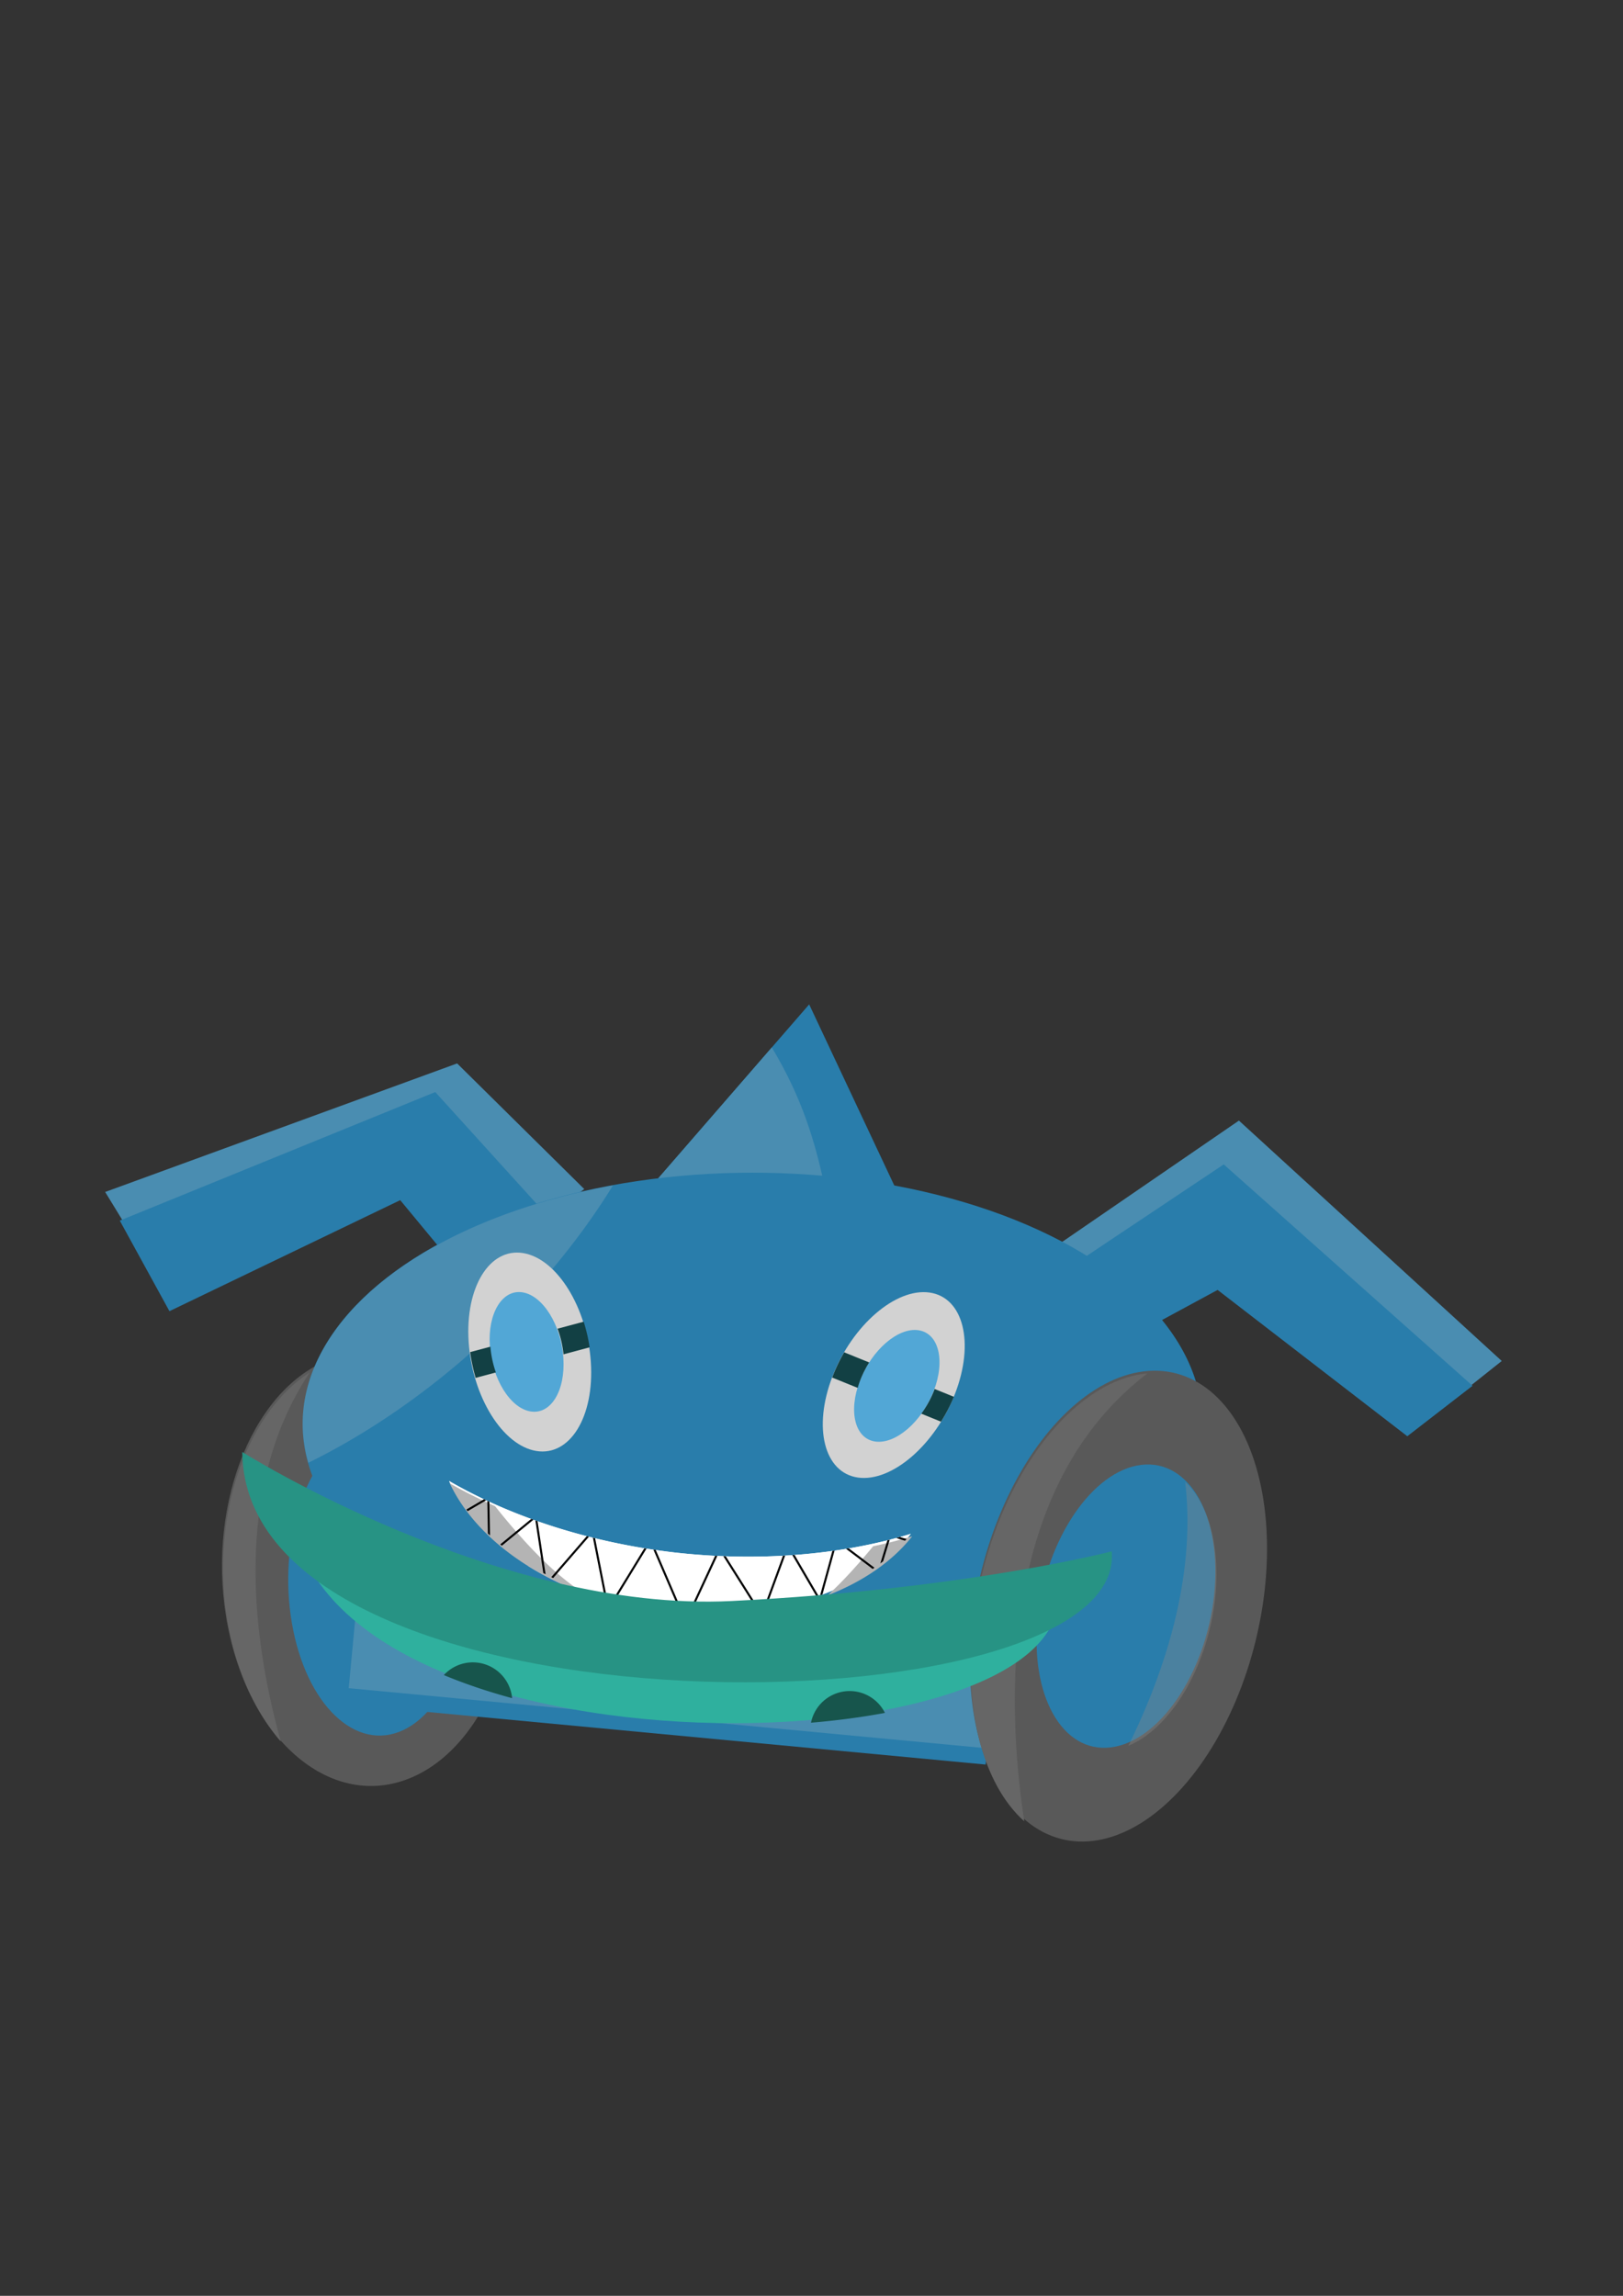 <?xml version="1.0" encoding="UTF-8" standalone="no"?>
<!-- Created with Inkscape (http://www.inkscape.org/) -->

<svg
   xmlns:dc="http://purl.org/dc/elements/1.1/"
   xmlns:cc="http://creativecommons.org/ns#"
   xmlns:rdf="http://www.w3.org/1999/02/22-rdf-syntax-ns#"
   xmlns:svg="http://www.w3.org/2000/svg"
   xmlns="http://www.w3.org/2000/svg"
   xmlns:sodipodi="http://sodipodi.sourceforge.net/DTD/sodipodi-0.dtd"
   xmlns:inkscape="http://www.inkscape.org/namespaces/inkscape"
   width="210mm"
   height="297mm"
   viewBox="0 0 210 297"
   version="1.1"
   id="svg8"
   sodipodi:docname="lt-source.svg"
   inkscape:version="0.92.3 (2405546, 2018-03-11)">
  <rect x="0" y="0" width="210" height="297" fill="#333333" stroke="none"/>
  <defs
     id="defs2">
    <clipPath
       clipPathUnits="userSpaceOnUse"
       id="clipPath1068">
      <path
         style="opacity:1;fill:#ffffff;fill-opacity:1;stroke:none;stroke-width:0.62;stroke-linecap:round;stroke-miterlimit:4;stroke-dasharray:none;stroke-dashoffset:0;stroke-opacity:1;paint-order:normal"
         d="M 75.514,60.846 A 51.642,31.18 6.559 0 1 44.957,63.256 51.642,31.18 6.559 0 1 15.774,54.008 32.55,21.847 6.559 0 0 44.084,70.846 32.55,21.847 6.559 0 0 75.514,60.846 Z"
         id="path1070"
         inkscape:connector-curvature="0" />
    </clipPath>
  </defs>
  <sodipodi:namedview
     id="base"
     pagecolor="#ffffff"
     bordercolor="#666666"
     borderopacity="1.0"
     inkscape:pageopacity="0.0"
     inkscape:pageshadow="2"
     inkscape:zoom="0.98994949"
     inkscape:cx="402.22094"
     inkscape:cy="530.52554"
     inkscape:document-units="mm"
     inkscape:current-layer="layer1"
     showgrid="false"
     inkscape:snap-global="false"
     inkscape:window-width="1366"
     inkscape:window-height="717"
     inkscape:window-x="0"
     inkscape:window-y="25"
     inkscape:window-maximized="1"
     showguides="false" />
  <g
     inkscape:label="Layer 1"
     inkscape:groupmode="layer"
     id="layer1">
    <path
       style="fill:#297dab;fill-opacity:1;stroke:none;stroke-width:0.265px;stroke-linecap:butt;stroke-linejoin:miter;stroke-opacity:1"
       d="m 74.839,164.33 29.86,-34.396 17.765,37.798 z"
       id="path836"
       inkscape:connector-curvature="0"
       sodipodi:nodetypes="cccc" />
    <path
       inkscape:connector-curvature="0"
       style="fill:#4a8db1;fill-opacity:1;stroke:none;stroke-width:0.265px;stroke-linecap:butt;stroke-linejoin:miter;stroke-opacity:1"
       d="m 99.865,135.504 -25.025,28.826 36.015,2.572 c -4.781,-8.824 -2.961,-18.071 -10.99,-31.399 z"
       id="path1072" />
    <path
       inkscape:connector-curvature="0"
       id="path1053"
       d="m 75.595,153.823 -16.446,-16.253 -45.542,16.631 7.169,11.717 33.313,-14.363 10.121,10.961 z"
       style="fill:#4a8db1;fill-opacity:1;stroke:none;stroke-width:0.279px;stroke-linecap:butt;stroke-linejoin:miter;stroke-opacity:1" />
    <path
       inkscape:connector-curvature="0"
       id="path1051"
       d="m 123.442,170.259 36.863,-25.294 34.006,31.099 -8.915,7.091 -25.929,-20.555 -23.847,13.268 z"
       style="fill:#4a8db1;fill-opacity:1;stroke:none;stroke-width:0.283px;stroke-linecap:butt;stroke-linejoin:miter;stroke-opacity:1" />
    <path
       style="fill:#297dab;fill-opacity:1;stroke:none;stroke-width:0.265px;stroke-linecap:butt;stroke-linejoin:miter;stroke-opacity:1"
       d="m 71.06,157.527 -14.741,-16.253 -40.821,16.631 6.426,11.717 29.86,-14.363 9.071,10.961 z"
       id="path1047"
       inkscape:connector-curvature="0" />
    <path
       style="fill:#297dab;fill-opacity:1;stroke:none;stroke-width:0.265px;stroke-linecap:butt;stroke-linejoin:miter;stroke-opacity:1"
       d="m 123.442,173.926 34.897,-23.291 32.193,28.636 -8.44,6.529 -24.546,-18.928 -22.575,12.218 z"
       id="path1049"
       inkscape:connector-curvature="0" />
    <ellipse
       transform="matrix(0.194,0.981,-0.925,0.379,0,0)"
       style="opacity:1;fill:#595959;fill-opacity:1;stroke:none;stroke-width:0.32;stroke-linecap:round;stroke-miterlimit:4;stroke-dasharray:none;stroke-dashoffset:0;stroke-opacity:1;paint-order:normal"
       id="ellipse830"
       cx="209.858"
       cy="-7.569"
       rx="27.549"
       ry="19.701" />
    <ellipse
       ry="12.347"
       rx="19.393"
       cy="-14.167"
       cx="213.737"
       id="ellipse859"
       style="opacity:1;fill:#297dab;fill-opacity:1;stroke:none;stroke-width:0.212;stroke-linecap:round;stroke-miterlimit:4;stroke-dasharray:none;stroke-dashoffset:0;stroke-opacity:1;paint-order:normal"
       transform="matrix(0.169,0.986,-0.904,0.428,0,0)" />
    <rect
       style="opacity:1;fill:#297dab;fill-opacity:1;stroke:none;stroke-width:0.565;stroke-linecap:round;stroke-miterlimit:4;stroke-dasharray:none;stroke-dashoffset:0;stroke-opacity:1;paint-order:normal"
       id="rect832"
       width="82.777"
       height="17.009"
       x="65.601"
       y="198.298"
       rx="0"
       ry="8.504"
       transform="rotate(5.381)" />
    <rect
       transform="rotate(5.381)"
       ry="8.504"
       rx="0"
       y="196.19"
       x="65.402"
       height="17.009"
       width="82.777"
       id="rect1166"
       style="opacity:1;fill:#4a8db1;fill-opacity:1;stroke:none;stroke-width:0.565;stroke-linecap:round;stroke-miterlimit:4;stroke-dasharray:none;stroke-dashoffset:0;stroke-opacity:1;paint-order:normal" />
    <ellipse
       style="opacity:1;fill:#297dab;fill-opacity:1;stroke:none;stroke-width:0.597;stroke-linecap:round;stroke-miterlimit:4;stroke-dasharray:none;stroke-dashoffset:0;stroke-opacity:1;paint-order:normal"
       id="path826"
       cx="97.367"
       cy="184.212"
       rx="58.208"
       ry="32.506" />
    <path
       inkscape:connector-curvature="0"
       style="opacity:1;fill:#000000;fill-opacity:0.313;stroke:none;stroke-width:0.597;stroke-linecap:round;stroke-miterlimit:4;stroke-dasharray:none;stroke-dashoffset:0;stroke-opacity:1;paint-order:normal"
       d="m 154.605,189.967 c -21.5,15.588 -52.871,22.275 -75.226,25.139 a 58.208,32.506 0 0 0 17.988,1.612 58.208,32.506 0 0 0 57.238,-26.751 z"
       id="ellipse1087" />
    <path
       inkscape:connector-curvature="0"
       style="opacity:1;fill:#c8c8c8;fill-opacity:0.21;stroke:none;stroke-width:0.597;stroke-linecap:round;stroke-miterlimit:4;stroke-dasharray:none;stroke-dashoffset:0;stroke-opacity:1;paint-order:normal"
       d="m 79.317,153.35 a 58.208,32.506 0 0 0 -40.158,30.862 58.208,32.506 0 0 0 0.738,5.023 32.506,58.208 47.488 0 0 22.362,-15.458 32.506,58.208 47.488 0 0 17.058,-20.427 z"
       id="ellipse1082" />
    <ellipse
       ry="19.078"
       rx="30.552"
       cy="-170.498"
       cx="229.788"
       id="ellipse828"
       style="opacity:1;fill:#595959;fill-opacity:1;stroke:none;stroke-width:0.331;stroke-linecap:round;stroke-miterlimit:4;stroke-dasharray:none;stroke-dashoffset:0;stroke-opacity:1;paint-order:normal"
       transform="matrix(-0.107,0.994,-0.993,0.121,0,0)" />
    <path
       style="opacity:1;fill:#666666;fill-opacity:1;stroke:none;stroke-width:1.236;stroke-linecap:round;stroke-miterlimit:4;stroke-dasharray:none;stroke-dashoffset:0;stroke-opacity:1;paint-order:normal"
       d="M 560.172 670.529 A 69.152 117.264 13.574 0 0 558.947 670.58 A 69.152 117.264 13.574 0 0 474.998 794.125 A 69.152 117.264 13.574 0 0 500.109 889.088 C 491.8 834.565 486.557 726.833 560.172 670.529 z "
       transform="scale(0.265)"
       id="ellipse1142" />
    <ellipse
       transform="matrix(-0.107,0.994,-0.993,0.121,0,0)"
       style="opacity:1;fill:#297dab;fill-opacity:1;stroke:none;stroke-width:0.199;stroke-linecap:round;stroke-miterlimit:4;stroke-dasharray:none;stroke-dashoffset:0;stroke-opacity:1;paint-order:normal"
       id="ellipse838"
       cx="229.909"
       cy="-171.49"
       rx="18.384"
       ry="11.48" />
    <path
       style="fill:#2fb09e;fill-opacity:1;stroke:none;stroke-width:0.265px;stroke-linecap:butt;stroke-linejoin:miter;stroke-opacity:1"
       d="m 37.495,193.132 c 0,0 29.104,20.789 55.94,19.277 26.836,-1.512 43.467,-6.426 43.467,-6.426 1.836,23.676 -99.115,25.266 -99.408,-12.851 z"
       id="path834"
       inkscape:connector-curvature="0"
       sodipodi:nodetypes="cscc" />
    <path
       style="opacity:1;fill:#e9e9e9;fill-opacity:1;stroke:none;stroke-width:2.343;stroke-linecap:round;stroke-miterlimit:4;stroke-dasharray:none;stroke-dashoffset:0;stroke-opacity:1;paint-order:normal"
       d="M 303.213 759.529 A 123.024 82.57 8.441 0 0 257.951 764.52 A 123.024 82.57 6.559 0 0 326.617 787.764 A 123.024 82.57 6.559 0 0 388.17 783.928 A 123.024 82.57 8.441 0 0 324.9 761.422 A 123.024 82.57 8.441 0 0 303.213 759.529 z "
       transform="scale(0.265)"
       id="path1180" />
    <path
       style="opacity:1;fill:#ffffff;fill-opacity:1;stroke:none;stroke-width:0.62;stroke-linecap:round;stroke-miterlimit:4;stroke-dasharray:none;stroke-dashoffset:0;stroke-opacity:1;paint-order:normal"
       d="m 117.847,198.429 a 51.642,31.18 6.559 0 1 -30.557,2.41 51.642,31.18 6.559 0 1 -29.183,-9.248 32.55,21.847 6.559 0 0 28.31,16.838 32.55,21.847 6.559 0 0 31.429,-10 z"
       id="path861"
       inkscape:connector-curvature="0" />
    <ellipse
       transform="matrix(-0.361,0.933,-0.99,-0.14,0,0)"
       style="opacity:1;fill:#d2d2d2;fill-opacity:1;stroke:none;stroke-width:0.139;stroke-linecap:round;stroke-miterlimit:4;stroke-dasharray:none;stroke-dashoffset:0;stroke-opacity:1;paint-order:normal"
       id="ellipse1021"
       cx="165.464"
       cy="-177.147"
       rx="12.826"
       ry="8.009" />
    <ellipse
       ry="4.819"
       rx="7.718"
       cy="-177.564"
       cx="165.515"
       id="ellipse1023"
       style="opacity:1;fill:#52a7d6;fill-opacity:1;stroke:none;stroke-width:0.084;stroke-linecap:round;stroke-miterlimit:4;stroke-dasharray:none;stroke-dashoffset:0;stroke-opacity:1;paint-order:normal"
       transform="matrix(-0.361,0.933,-0.99,-0.14,0,0)" />
    <ellipse
       ry="8.009"
       rx="12.826"
       cy="58.361"
       cx="165.784"
       id="ellipse1025"
       style="opacity:1;fill:#d2d2d2;fill-opacity:1;stroke:none;stroke-width:0.139;stroke-linecap:round;stroke-miterlimit:4;stroke-dasharray:none;stroke-dashoffset:0;stroke-opacity:1;paint-order:normal"
       transform="matrix(0.066,0.998,0.987,0.162,0,0)" />
    <ellipse
       transform="matrix(0.066,0.998,0.987,0.162,0,0)"
       style="opacity:1;fill:#52a7d6;fill-opacity:1;stroke:none;stroke-width:0.084;stroke-linecap:round;stroke-miterlimit:4;stroke-dasharray:none;stroke-dashoffset:0;stroke-opacity:1;paint-order:normal"
       id="ellipse1027"
       cx="165.835"
       cy="57.944"
       rx="7.718"
       ry="4.819" />
    <path
       inkscape:connector-curvature="0"
       style="opacity:1;fill:#124044;fill-opacity:1;stroke:none;stroke-width:0.137;stroke-linecap:round;stroke-miterlimit:4;stroke-dasharray:none;stroke-dashoffset:0;stroke-opacity:1;paint-order:normal"
       d="m 75.523,170.984 -3.38,0.905 a 7.838,4.622 78.77 0 1 0.768,3.316 l 3.382,-0.906 a 13.025,7.681 78.77 0 0 -0.77,-3.315 z m -12.069,3.233 -2.619,0.702 a 13.025,7.681 78.77 0 0 0.708,3.332 l 2.62,-0.702 a 7.838,4.622 78.77 0 1 -0.709,-3.332 z"
       id="ellipse1029" />
    <path
       inkscape:connector-curvature="0"
       style="opacity:1;fill:#124044;fill-opacity:1;stroke:none;stroke-width:0.137;stroke-linecap:round;stroke-miterlimit:4;stroke-dasharray:none;stroke-dashoffset:0;stroke-opacity:1;paint-order:normal"
       d="m 109.228,174.943 a 7.681,13.025 28.574 0 0 -1.46,3.026 7.681,13.025 28.574 0 0 -0.087,0.24 l 3.299,1.337 a 4.622,7.838 28.574 0 1 0.341,-1.026 4.622,7.838 28.574 0 1 1.145,-2.264 z m 11.703,4.744 a 4.622,7.838 28.574 0 1 -0.066,0.181 4.622,7.838 28.574 0 1 -1.657,3.014 l 2.553,1.035 a 7.681,13.025 28.574 0 0 1.662,-3.219 z"
       id="ellipse1039" />
    <path
       inkscape:connector-curvature="0"
       id="path1057"
       d="m 117.847,198.429 a 51.642,31.18 6.559 0 1 -30.557,2.41 51.642,31.18 6.559 0 1 -29.183,-9.248 32.55,21.847 6.559 0 0 28.31,16.838 32.55,21.847 6.559 0 0 31.429,-10 z"
       style="opacity:1;fill:#ffffff;fill-opacity:1;stroke:none;stroke-width:0.62;stroke-linecap:round;stroke-miterlimit:4;stroke-dasharray:none;stroke-dashoffset:0;stroke-opacity:1;paint-order:normal" />
    <path
       style="opacity:1;fill:#b4b4b4;fill-opacity:1;stroke:none;stroke-width:2.343;stroke-linecap:round;stroke-miterlimit:4;stroke-dasharray:none;stroke-dashoffset:0;stroke-opacity:1;paint-order:normal"
       d="M 219.619 724.123 A 123.024 82.57 6.559 0 0 285.455 777.916 C 270.343 768.866 254.164 750.943 241.74 735.283 A 195.181 117.845 6.559 0 1 219.619 724.123 z M 445.406 749.969 A 195.181 117.845 6.559 0 1 426.314 754.852 C 419.566 763.037 411.659 771.943 404.061 778.811 A 123.024 82.57 6.559 0 0 445.406 749.969 z "
       transform="scale(0.265)"
       id="path1185" />
    <path
       style="fill:none;stroke:#000000;stroke-width:0.265px;stroke-linecap:butt;stroke-linejoin:miter;stroke-opacity:1"
       d="m 16.972,58.462 3.875,-2.272 0.134,7.35 6.014,-4.944 1.336,8.82 6.014,-6.949 2.005,10.156 5.479,-8.954 4.544,10.557 4.41,-9.488 5.479,8.686 3.341,-9.087 4.143,7.083 2.138,-7.751 5.479,4.143 1.47,-4.811 3.475,1.069"
       id="path1064"
       inkscape:connector-curvature="0"
       clip-path="url(#clipPath1068)"
       transform="translate(42.333,137.583)" />
    <path
       style="opacity:1;fill:#8b8b8b;fill-opacity:0.349;stroke:none;stroke-width:1.236;stroke-linecap:round;stroke-miterlimit:4;stroke-dasharray:none;stroke-dashoffset:0;stroke-opacity:1;paint-order:normal"
       d="M 578.682 723.443 C 584.066 769.521 568.826 815.833 550.951 852.234 A 41.611 70.563 13.574 0 0 593.316 780.127 A 41.611 70.563 13.574 0 0 578.682 723.443 z "
       transform="scale(0.265)"
       id="path1154" />
    <path
       style="opacity:1;fill:#666666;fill-opacity:1;stroke:none;stroke-width:1.236;stroke-linecap:round;stroke-miterlimit:4;stroke-dasharray:none;stroke-dashoffset:0;stroke-opacity:1;paint-order:normal"
       d="M 151.244 669.986 A 105.975 71.802 88.836 0 0 111.809 795.402 A 105.975 71.802 88.836 0 0 137.107 850.162 C 122.933 799.075 113.818 726.268 151.244 669.986 z "
       transform="scale(0.265)"
       id="path1160" />
    <path
       style="fill:#17554c;fill-opacity:1;stroke:none;stroke-width:1px;stroke-linecap:butt;stroke-linejoin:miter;stroke-opacity:1"
       d="M 230.857 811.52 A 19.286 19.286 0 0 0 216.703 817.732 C 227.158 822.081 238.351 825.833 250.053 829.006 A 19.286 19.286 0 0 0 230.857 811.52 z M 414.857 825.52 A 19.286 19.286 0 0 0 395.975 840.986 C 408.558 839.922 420.684 838.317 432.086 836.189 A 19.286 19.286 0 0 0 414.857 825.52 z "
       transform="scale(0.265)"
       id="path1170" />
    <path
       sodipodi:nodetypes="cscc"
       inkscape:connector-curvature="0"
       id="path1194"
       d="m 31.348,187.84 c 0,0 32.937,20.789 63.308,19.277 30.371,-1.512 49.192,-6.426 49.192,-6.426 2.078,23.676 -112.169,25.266 -112.501,-12.851 z"
       style="fill:#279384;fill-opacity:1;stroke:none;stroke-width:0.281px;stroke-linecap:butt;stroke-linejoin:miter;stroke-opacity:1" />
    <path
       style="opacity:1;fill:#52a7d6;fill-opacity:1;stroke:none;stroke-width:0.312;stroke-linecap:round;stroke-miterlimit:4;stroke-dasharray:none;stroke-dashoffset:0;stroke-opacity:1;paint-order:normal"
       d="M 443.955 650.416 A 17.469 29.623 28.574 0 0 420.74 674.721 A 17.469 29.623 28.574 0 0 419.596 678.123 A 17.469 29.623 28.574 0 0 442.812 653.816 A 17.469 29.623 28.574 0 0 443.955 650.416 z "
       transform="scale(0.265)"
       id="ellipse1196" />
  </g>
</svg>
